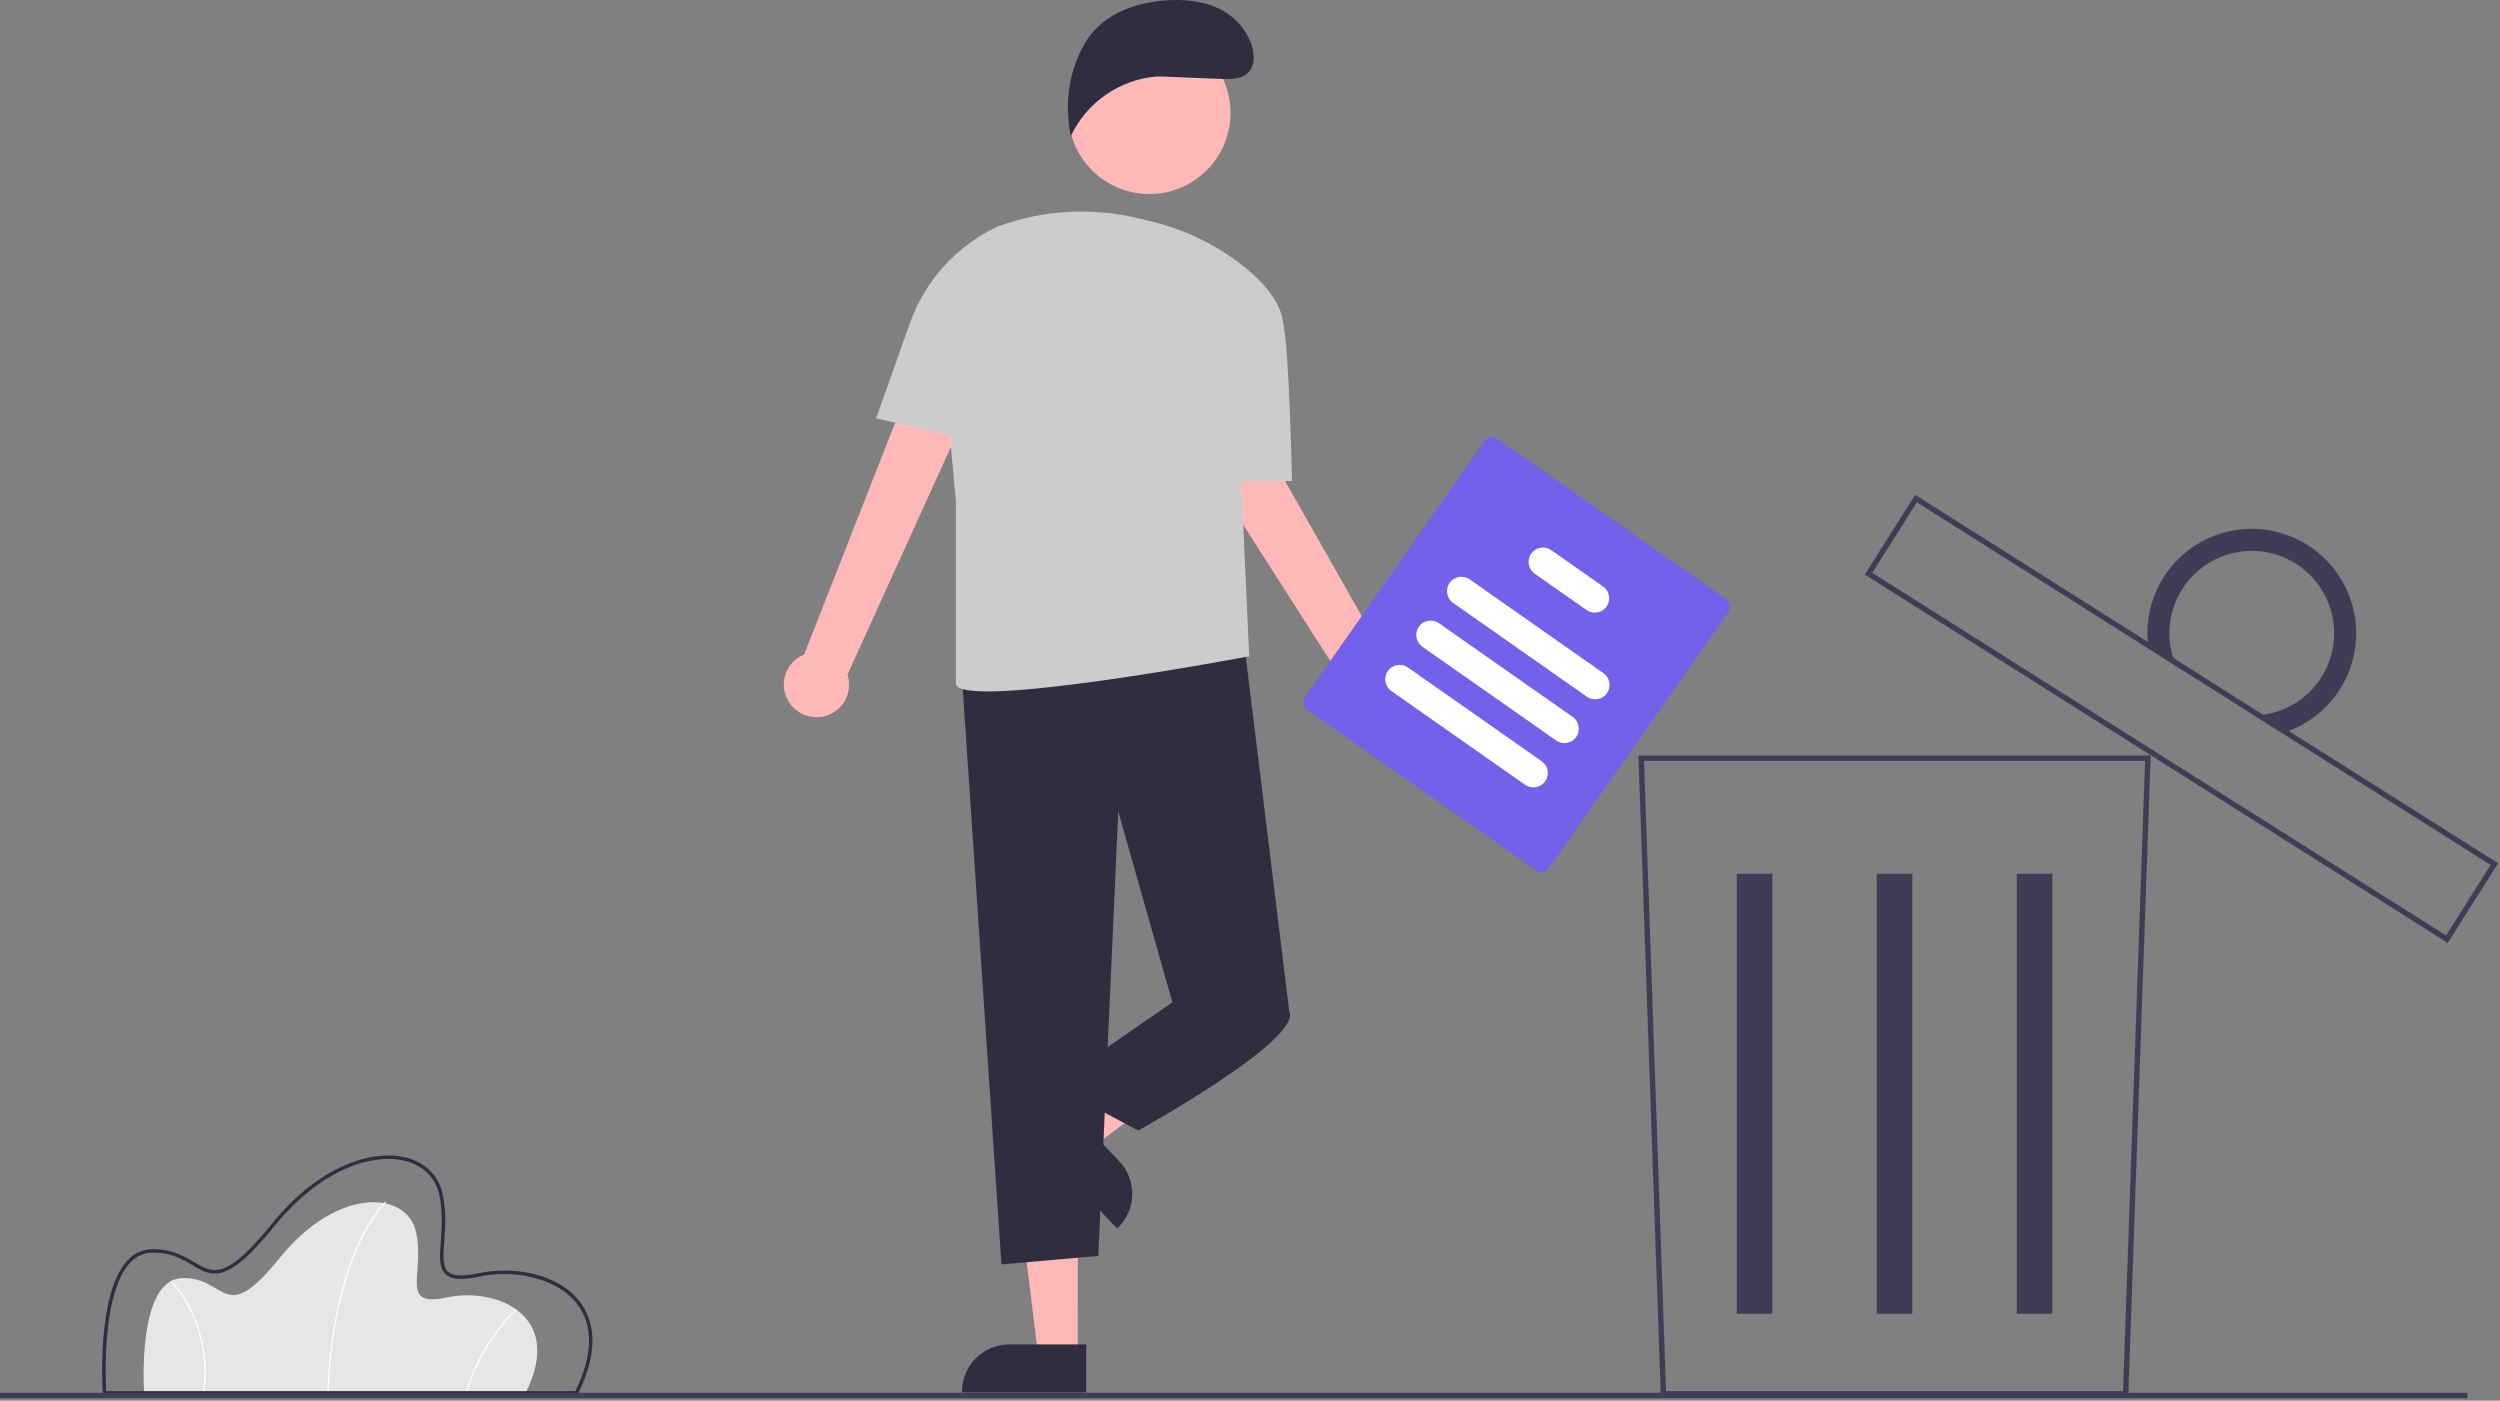 <svg width="921" height="516" viewBox="0 0 921 516" fill="none" xmlns="http://www.w3.org/2000/svg">
<rect x="0" y="0" width="921" height="516" fill="#808080" stroke="none"/>
<g clip-path="url(#clip0_234_1626)">
<path d="M193.679 513.126H53.079C53.079 513.126 50.229 471.326 67.091 470.851C83.953 470.376 82.053 489.376 103.191 463.251C124.329 437.126 149.978 438.551 153.303 453.989C156.628 469.427 146.891 481.776 164.703 477.976C182.515 474.176 208.166 484.151 193.679 513.126Z" fill="#E6E6E6"/>
<path d="M121.006 513.135L120.531 513.116C121.638 485.596 127.401 467.916 132.042 457.926C137.08 447.082 141.935 442.692 141.984 442.649L142.3 443.004C142.252 443.047 137.454 447.393 132.456 458.164C127.841 468.108 122.109 485.718 121.006 513.135Z" fill="white"/>
<path d="M171.892 513.191L171.436 513.058C174.972 501.395 181.346 490.79 189.987 482.195L190.306 482.547C181.729 491.083 175.402 501.611 171.892 513.191Z" fill="white"/>
<path d="M75.225 513.159L74.754 513.094C76.287 502.776 74.665 492.236 70.101 482.856C68.23 478.922 65.753 475.306 62.761 472.14L63.09 471.797C66.123 475.001 68.633 478.662 70.531 482.645C75.136 492.11 76.772 502.747 75.225 513.159Z" fill="white"/>
<path d="M212.76 513.761H37.915L37.875 513.168C37.775 511.695 35.544 476.941 46.805 464.54C47.922 463.229 49.301 462.168 50.853 461.423C52.406 460.678 54.097 460.266 55.818 460.214C63.158 460.005 67.771 462.755 71.492 464.961C78.505 469.121 83.137 471.87 99.982 451.051C118.229 428.498 137.918 423.646 149.236 426.344C156.549 428.088 161.589 433.014 163.064 439.863C164.464 446.348 164.016 452.442 163.658 457.339C163.275 462.578 162.973 466.714 165.125 468.59C166.925 470.155 170.506 470.298 176.406 469.039C188.406 466.479 205.154 468.668 213.559 479.529C218.081 485.372 221.644 495.993 212.936 513.41L212.76 513.761ZM39.108 512.49H211.973C218.462 499.325 218.665 488.203 212.554 480.308C204.843 470.345 188.666 467.723 176.671 470.282C170.26 471.65 166.441 471.424 164.29 469.55C161.659 467.258 161.982 462.84 162.39 457.25C162.742 452.435 163.179 446.441 161.821 440.134C160.453 433.783 155.758 429.209 148.94 427.584C137.983 424.97 118.84 429.76 100.969 451.853C83.435 473.525 78.152 470.393 70.843 466.053C67.076 463.819 62.8 461.286 55.853 461.483C54.303 461.533 52.781 461.907 51.385 462.58C49.989 463.253 48.749 464.211 47.745 465.392C37.627 476.538 38.861 507.791 39.109 512.49H39.108Z" fill="#2F2E41"/>
<path d="M784.06 514.466H611.844L611.811 513.501L603.588 278.321H792.315L784.06 514.466ZM613.776 512.466H782.128L790.245 280.321H605.658L613.776 512.466Z" fill="#3F3D56"/>
<path d="M652.925 321.896H639.826V483.993H652.925V321.896Z" fill="#3F3D56"/>
<path d="M704.501 321.896H691.402V483.993H704.501V321.896Z" fill="#3F3D56"/>
<path d="M756.078 321.896H742.979V483.993H756.078V321.896Z" fill="#3F3D56"/>
<path d="M901.75 347.382L900.904 346.848L686.99 211.665L705.546 182.303L706.392 182.837L920.305 318.02L901.75 347.382ZM689.75 211.042L901.127 344.622L917.545 318.643L706.169 185.062L689.75 211.042Z" fill="#3F3D56"/>
<path d="M850.102 200.77C843.884 196.835 836.668 194.766 829.309 194.809C821.951 194.852 814.76 197.006 808.588 201.014C802.417 205.021 797.525 210.716 794.493 217.42C791.461 224.125 790.416 231.559 791.482 238.84L801.682 245.286C799.119 239.334 798.528 232.718 799.997 226.406C801.466 220.094 804.917 214.418 809.845 210.209C814.772 206.001 820.918 203.48 827.382 203.017C833.846 202.554 840.288 204.172 845.766 207.635C851.244 211.098 855.469 216.223 857.823 222.261C860.177 228.299 860.536 234.932 858.847 241.189C857.159 247.445 853.512 252.997 848.44 257.031C843.368 261.065 837.138 263.37 830.662 263.607L840.862 270.053C847.897 267.893 854.164 263.761 858.92 258.146C863.677 252.532 866.723 245.67 867.696 238.376C868.67 231.082 867.531 223.662 864.414 216.997C861.297 210.331 856.333 204.699 850.111 200.77H850.102Z" fill="#3F3D56"/>
<path d="M909 513.087H0V515.087H909V513.087Z" fill="#3F3D56"/>
<path d="M397.037 499.44H382.473L375.541 443.266H397.041L397.037 499.44Z" fill="#FEB8B8"/>
<path d="M354.386 512.961H400.157V495.277H371.825C367.2 495.277 362.764 497.115 359.494 500.385C356.223 503.656 354.386 508.091 354.386 512.716V512.961Z" fill="#2F2E41"/>
<path d="M391.918 412.394L401.964 422.939L447.416 389.212L432.59 373.649L391.918 412.394Z" fill="#FEB8B8"/>
<path d="M412.313 427.771L392.764 407.259L379.961 419.461L411.543 452.599L411.72 452.43C413.378 450.85 414.709 448.958 415.636 446.864C416.563 444.77 417.069 442.513 417.124 440.223C417.179 437.934 416.782 435.655 415.957 433.519C415.132 431.382 413.893 429.429 412.313 427.771Z" fill="#2F2E41"/>
<path d="M290.548 258.496C289.626 257.013 289.041 255.346 288.833 253.613C288.625 251.879 288.8 250.121 289.345 248.462C289.889 246.803 290.791 245.284 291.987 244.012C293.182 242.739 294.642 241.744 296.263 241.096L353.442 95.369L375.73 108.714L312.212 248.514C313.12 251.311 312.97 254.344 311.791 257.037C310.612 259.731 308.485 261.899 305.815 263.129C303.144 264.36 300.115 264.568 297.301 263.714C294.487 262.86 292.084 261.003 290.548 258.496Z" fill="#FEB8B8"/>
<path d="M507.58 268.941C505.838 268.817 504.144 268.312 502.618 267.462C501.092 266.612 499.772 265.437 498.749 264.021C497.726 262.605 497.026 260.983 496.699 259.267C496.371 257.551 496.424 255.785 496.853 254.091L412.499 122.222L436.39 112.022L512.226 245.545C515.027 246.451 517.397 248.353 518.888 250.891C520.378 253.428 520.885 256.425 520.312 259.312C519.739 262.199 518.126 264.775 515.779 266.551C513.431 268.327 510.514 269.179 507.58 268.945V268.941Z" fill="#FEB8B8"/>
<path d="M354.005 243.904L368.936 465.817L404.618 462.669L411.964 298.947L431.904 369.261L474.932 372.409L457.901 233.409L354.005 243.904Z" fill="#2F2E41"/>
<path d="M438.201 358.768L431.901 369.263L387.828 399.697L419.312 416.489C419.312 416.489 480.181 382.906 474.934 372.411L438.201 358.768Z" fill="#2F2E41"/>
<path d="M322.759 154.121L335.18 119.121C337.943 111.333 342.224 104.171 347.773 98.049C353.323 91.926 360.032 86.965 367.512 83.453C384.324 77.259 402.608 76.258 419.996 80.58L424.516 81.702C436.569 84.623 447.862 90.078 457.644 97.702C465.298 103.736 472.184 111.376 472.797 119.594C472.8 119.611 472.805 119.628 472.812 119.645C474.932 128.937 475.981 177.212 475.981 177.212H457.281L460.239 242.279L460 241.808C460 241.808 352.144 262.219 352.144 251.724V184.556L349.933 160.236L322.759 154.121Z" fill="#CCCCCC"/>
<path d="M423.432 71.481C439.939 71.481 453.321 58.099 453.321 41.592C453.321 25.085 439.939 11.703 423.432 11.703C406.925 11.703 393.543 25.085 393.543 41.592C393.543 58.099 406.925 71.481 423.432 71.481Z" fill="#FEB8B8"/>
<path d="M427.909 28.189L451.117 29.119C454.037 29.11 457.225 29.007 459.449 27.119C462.799 24.27 462.238 18.894 460.444 14.878C455.444 3.696 444.291 -0.31 432.044 0.019C419.797 0.348 406.964 4.499 400.369 14.819C393.774 25.139 391.992 38.171 394.476 50.163C397.348 44.065 401.769 38.827 407.297 34.972C412.826 31.117 419.269 28.779 425.984 28.193L427.909 28.189Z" fill="#2F2E41"/>
<path d="M565.723 320.545L481.722 261.672C480.941 261.122 480.41 260.286 480.245 259.346C480.08 258.406 480.294 257.439 480.84 256.657L546.771 162.584C547.32 161.804 548.156 161.273 549.096 161.107C550.036 160.942 551.003 161.156 551.786 161.702L635.787 220.575C636.568 221.124 637.099 221.96 637.264 222.9C637.43 223.84 637.216 224.807 636.669 225.59L570.74 319.66C570.191 320.441 569.355 320.973 568.414 321.139C567.474 321.305 566.506 321.091 565.723 320.545Z" fill="#7362E9"/>
<path d="M584.615 256.664L535.324 222.118C534.754 221.718 534.268 221.21 533.894 220.623C533.521 220.036 533.266 219.381 533.146 218.695C533.025 218.01 533.041 217.307 533.192 216.628C533.343 215.948 533.626 215.305 534.025 214.735C534.425 214.165 534.933 213.679 535.52 213.305C536.107 212.932 536.762 212.677 537.448 212.557C538.133 212.436 538.836 212.452 539.516 212.603C540.195 212.754 540.838 213.037 541.408 213.436L590.699 247.982C591.85 248.789 592.634 250.02 592.877 251.405C593.121 252.789 592.804 254.214 591.997 255.365C591.191 256.516 589.96 257.3 588.575 257.543C587.19 257.787 585.766 257.47 584.615 256.664Z" fill="white"/>
<path d="M573.302 272.804L524.011 238.258C523.441 237.859 522.954 237.351 522.58 236.764C522.205 236.177 521.95 235.521 521.83 234.835C521.709 234.149 521.724 233.446 521.875 232.767C522.026 232.087 522.309 231.443 522.709 230.873C523.109 230.302 523.617 229.816 524.204 229.443C524.792 229.069 525.448 228.814 526.134 228.694C526.82 228.574 527.523 228.59 528.202 228.741C528.882 228.893 529.526 229.177 530.096 229.577L579.386 264.122C580.536 264.93 581.318 266.161 581.561 267.545C581.804 268.928 581.487 270.352 580.681 271.503C579.875 272.653 578.644 273.437 577.261 273.681C575.877 273.925 574.453 273.609 573.302 272.804Z" fill="white"/>
<path d="M561.867 289.119L512.577 254.573C512.007 254.173 511.521 253.666 511.147 253.078C510.774 252.491 510.519 251.836 510.398 251.15C510.278 250.465 510.294 249.762 510.445 249.083C510.595 248.403 510.879 247.76 511.278 247.19C511.678 246.62 512.186 246.134 512.773 245.761C513.36 245.387 514.015 245.132 514.701 245.012C515.386 244.891 516.089 244.907 516.768 245.058C517.448 245.209 518.091 245.492 518.661 245.892L567.952 280.437C569.103 281.244 569.887 282.475 570.13 283.86C570.374 285.244 570.057 286.669 569.25 287.82C568.444 288.971 567.212 289.755 565.828 289.998C564.443 290.242 563.019 289.925 561.867 289.119Z" fill="white"/>
<path d="M584.476 224.733L565.384 211.353C564.814 210.954 564.327 210.446 563.953 209.859C563.578 209.271 563.324 208.616 563.203 207.93C563.082 207.244 563.097 206.541 563.248 205.861C563.399 205.181 563.682 204.538 564.082 203.967C564.482 203.397 564.99 202.911 565.578 202.537C566.165 202.163 566.821 201.909 567.507 201.789C568.193 201.668 568.896 201.684 569.576 201.836C570.255 201.987 570.899 202.271 571.469 202.672L590.56 216.052C591.712 216.859 592.495 218.09 592.739 219.475C592.982 220.859 592.666 222.284 591.859 223.435C591.052 224.586 589.821 225.37 588.436 225.613C587.052 225.857 585.627 225.54 584.476 224.733Z" fill="white"/>
</g>
<defs>
<clipPath id="clip0_234_1626">
<rect width="920.304" height="515.087" fill="white"/>
</clipPath>
</defs>
</svg>

